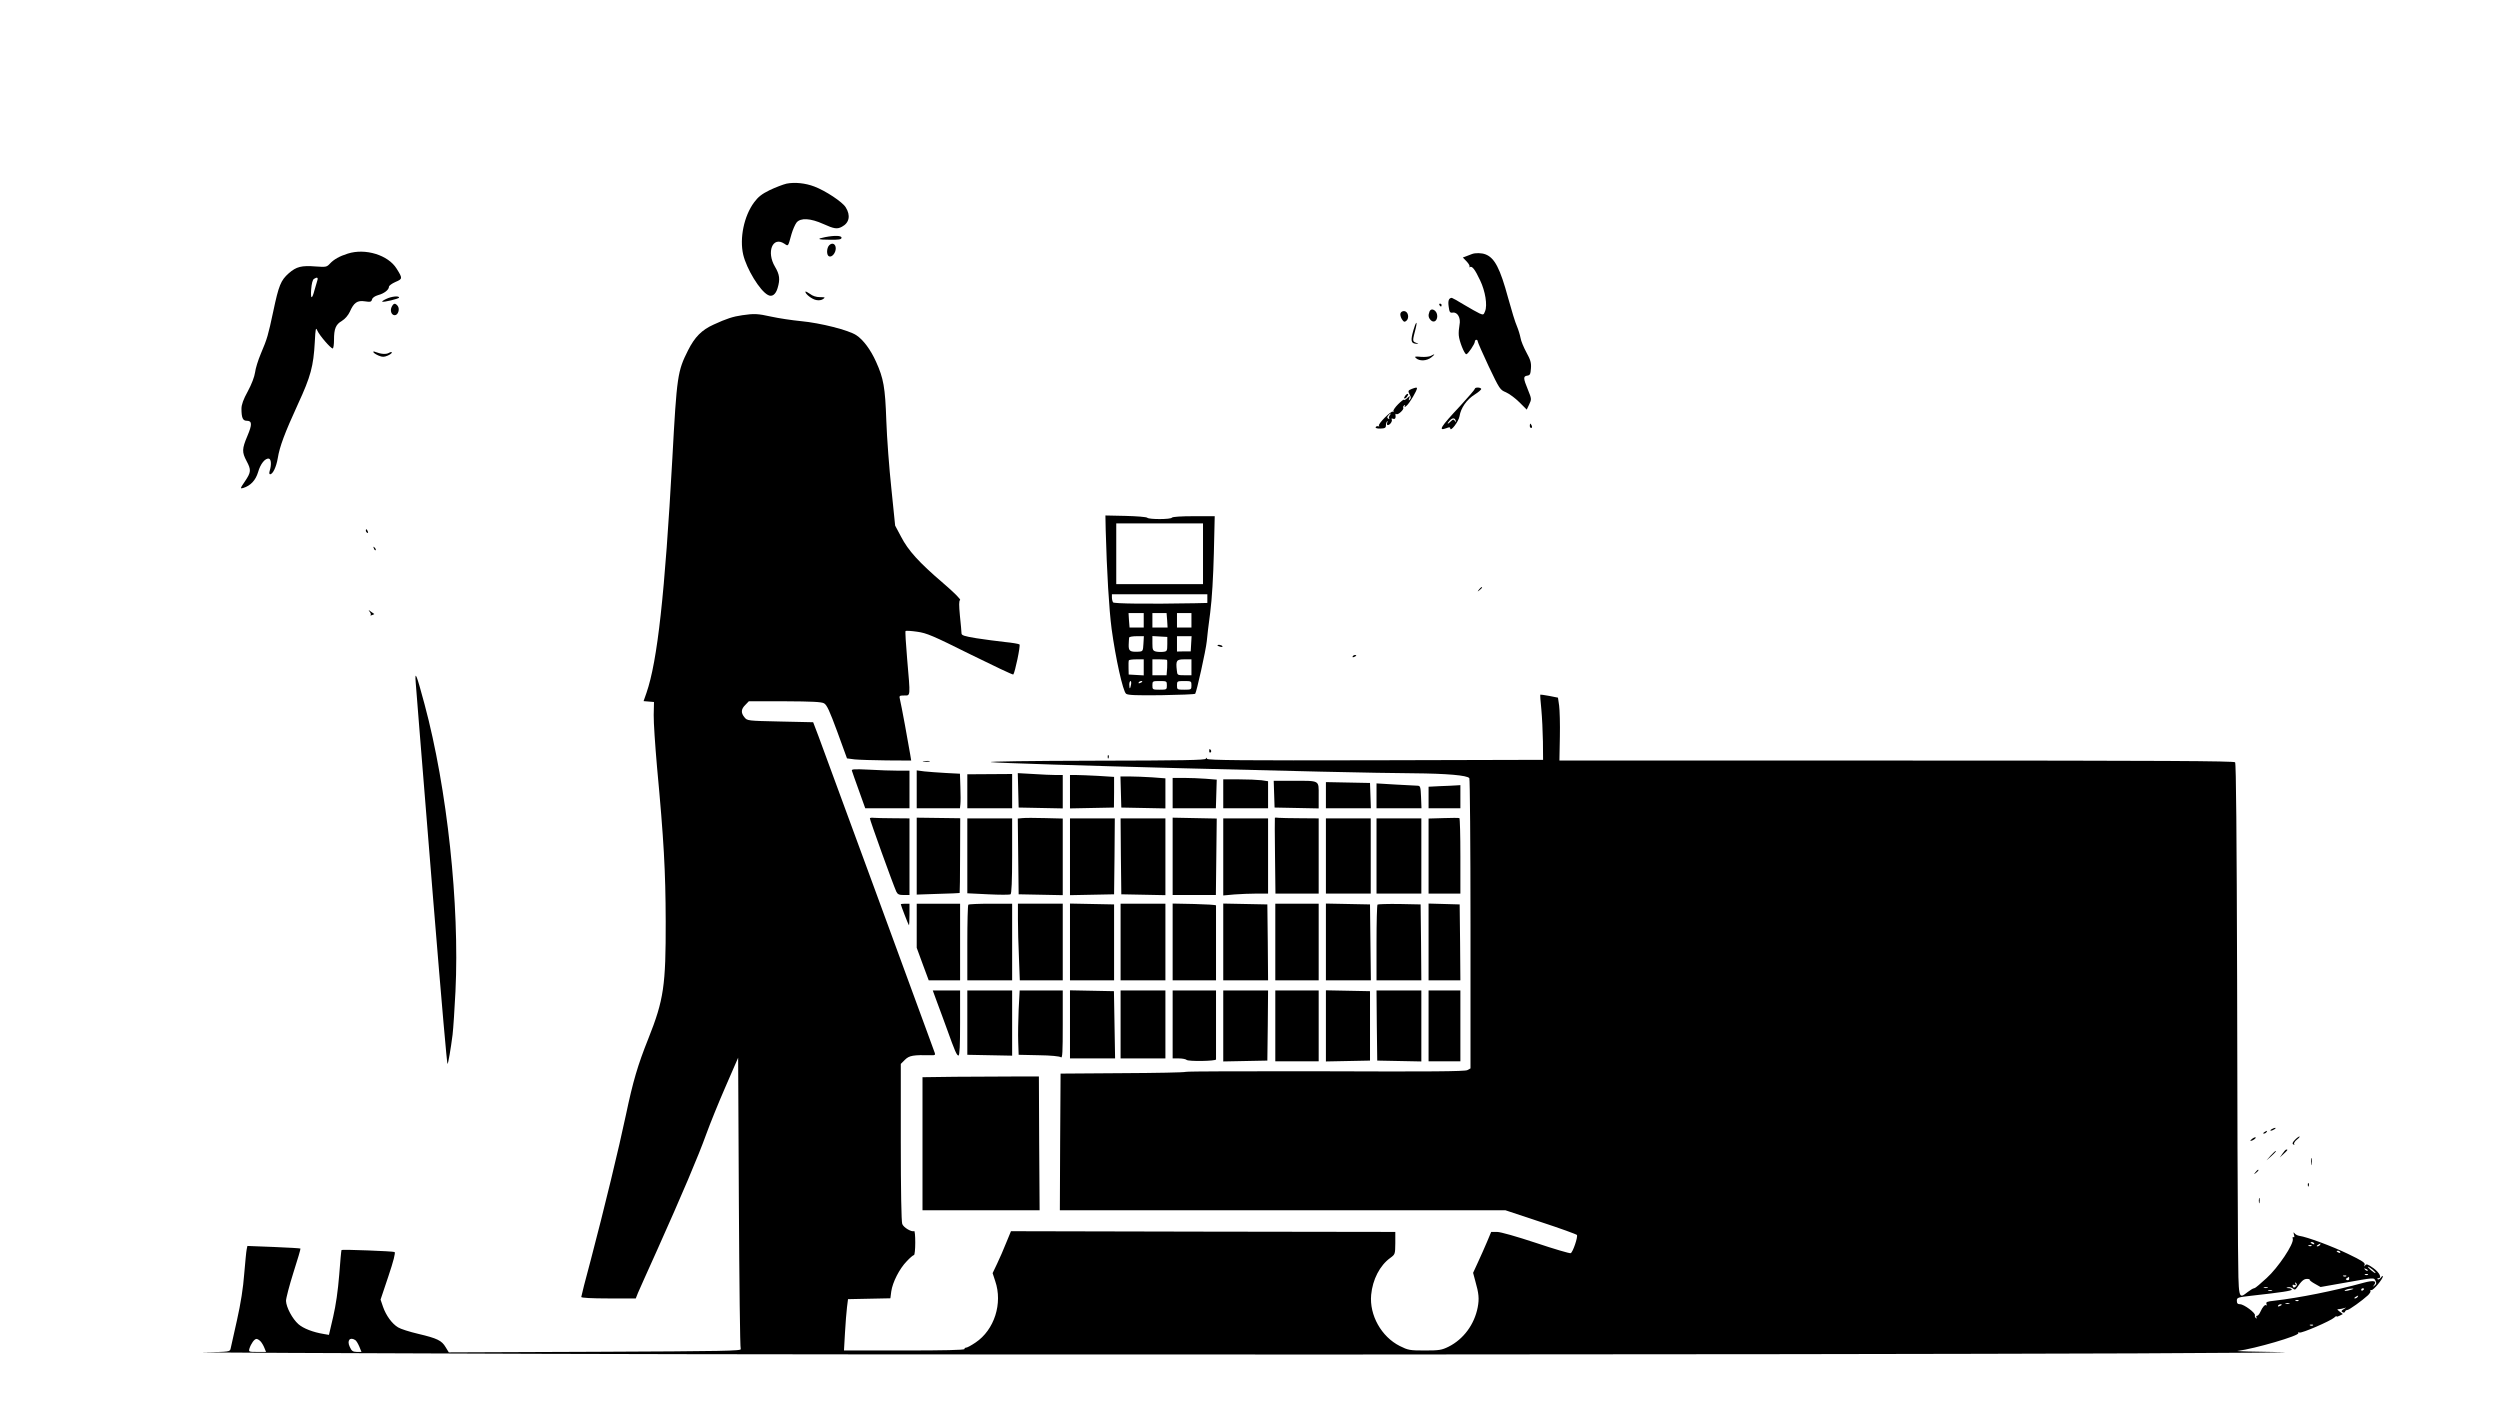 <?xml version="1.0" standalone="no"?>
<!DOCTYPE svg PUBLIC "-//W3C//DTD SVG 20010904//EN"
 "http://www.w3.org/TR/2001/REC-SVG-20010904/DTD/svg10.dtd">
<svg version="1.0" xmlns="http://www.w3.org/2000/svg"
 width="1729pt" height="980pt" viewBox="0 0 1729 980"
 preserveAspectRatio="xMidYMid meet">

<g transform="translate(0,980) scale(0.1,-0.1)"
fill="#000000" stroke="none">
<path d="M5440 8530 c-25 -6 -77 -26 -117 -45 -55 -27 -80 -47 -108 -85 -70
-95 -101 -248 -75 -361 23 -98 115 -250 171 -279 28 -16 54 3 67 48 18 60 14
93 -18 147 -61 102 -17 213 64 160 29 -19 25 -24 50 66 9 31 25 67 35 80 28
34 96 30 185 -10 75 -34 96 -37 129 -19 51 27 61 78 26 134 -22 37 -140 115
-217 144 -63 24 -135 31 -192 20z"/>
<path d="M5707 8160 c-63 -12 -52 -18 32 -18 64 -1 81 2 81 14 0 15 -46 17
-113 4z"/>
<path d="M5735 8104 c-19 -19 -20 -70 -1 -77 20 -8 46 24 46 55 0 31 -24 43
-45 22z"/>
<path d="M2405 8046 c-57 -18 -96 -40 -123 -69 -22 -24 -28 -25 -97 -20 -100
8 -135 -1 -188 -47 -55 -49 -69 -83 -107 -263 -36 -168 -41 -187 -86 -293 -19
-45 -37 -103 -40 -130 -4 -29 -24 -82 -50 -130 -31 -56 -44 -93 -44 -120 0
-63 9 -84 36 -84 38 0 39 -25 5 -105 -38 -90 -38 -112 -6 -173 33 -62 32 -77
-11 -141 -34 -50 -34 -52 -12 -46 51 16 86 53 103 110 16 57 49 98 75 93 16
-4 18 -44 5 -85 -4 -14 -3 -23 3 -23 19 0 43 51 53 111 13 81 48 174 140 375
88 190 107 262 116 427 5 97 7 106 18 80 14 -32 92 -123 106 -123 5 0 9 27 9
59 0 78 12 107 55 132 21 13 42 37 54 62 28 64 52 81 104 73 39 -6 45 -4 50
13 3 12 19 23 42 30 42 11 75 37 75 58 0 7 20 22 45 33 50 21 50 25 8 92 -58
94 -216 143 -338 104z m-211 -188 c-4 -13 -13 -42 -19 -65 -17 -66 -28 -64
-23 5 3 40 10 67 19 73 23 15 31 10 23 -13z"/>
<path d="M10180 8043 c-8 -3 -26 -10 -39 -15 l-24 -9 27 -28 c14 -15 23 -31
19 -36 -5 -4 -3 -5 3 -2 15 9 35 -16 71 -93 35 -73 51 -170 34 -212 -10 -26
-12 -27 -38 -16 -15 7 -64 34 -107 60 -44 27 -82 48 -85 48 -21 -1 -28 -19
-22 -60 5 -39 9 -45 28 -42 34 5 57 -38 47 -85 -4 -21 -7 -54 -5 -73 3 -40 39
-130 52 -130 11 0 59 71 59 87 0 7 5 13 10 13 6 0 10 -5 10 -11 0 -6 34 -84
76 -173 75 -157 78 -162 119 -179 23 -10 65 -41 93 -69 l51 -51 17 36 c17 36
17 38 -9 102 -33 80 -33 93 -4 97 19 3 22 10 25 50 3 39 -3 59 -31 110 -19 35
-38 80 -41 101 -4 21 -15 57 -25 81 -11 23 -38 112 -61 196 -55 203 -93 277
-157 301 -26 10 -69 11 -93 2z"/>
<path d="M5570 7782 c0 -16 46 -52 75 -57 18 -4 37 -1 48 7 16 12 14 13 -22
13 -26 0 -51 8 -70 23 -17 12 -31 19 -31 14z"/>
<path d="M2672 7733 c-18 -8 -31 -17 -29 -19 6 -7 117 20 117 28 0 14 -53 8
-88 -9z"/>
<path d="M2710 7680 c-15 -27 -3 -60 20 -60 24 0 37 44 20 65 -17 20 -27 19
-40 -5z"/>
<path d="M9955 7690 c3 -5 8 -10 11 -10 2 0 4 5 4 10 0 6 -5 10 -11 10 -5 0
-7 -4 -4 -10z"/>
<path d="M9886 7644 c-10 -25 -7 -42 10 -59 20 -20 44 -4 44 29 0 39 -42 63
-54 30z"/>
<path d="M9686 7634 c-4 -9 1 -28 9 -41 13 -20 19 -22 31 -12 22 18 14 63 -12
67 -13 2 -24 -4 -28 -14z"/>
<path d="M5134 7620 c-64 -9 -110 -24 -199 -65 -82 -37 -130 -86 -176 -177
-73 -145 -78 -175 -109 -748 -52 -940 -103 -1402 -179 -1622 l-20 -57 36 -3
36 -3 -2 -90 c-1 -49 10 -211 23 -360 47 -504 59 -719 60 -1065 1 -446 -13
-544 -120 -813 -74 -185 -106 -295 -155 -527 -48 -228 -151 -653 -243 -1003
-37 -136 -66 -252 -66 -257 0 -6 73 -10 188 -10 l189 0 15 38 c9 20 68 154
133 297 169 377 286 652 339 800 26 72 86 220 134 330 l87 200 5 -1000 c3
-550 8 -1007 13 -1015 6 -13 -110 -15 -1006 -19 l-1013 -4 -22 36 c-27 46 -58
61 -189 92 -60 14 -123 34 -140 45 -42 25 -83 82 -104 142 l-17 50 54 161 c36
107 50 163 43 168 -10 6 -361 19 -367 14 -2 -2 -9 -79 -16 -172 -9 -111 -23
-209 -42 -291 l-29 -124 -35 6 c-74 12 -142 38 -176 68 -42 37 -84 116 -86
161 0 18 23 106 51 195 29 90 51 165 49 167 -2 2 -85 7 -185 11 l-182 7 -5
-24 c-3 -13 -10 -89 -17 -169 -7 -96 -24 -204 -50 -320 -22 -96 -42 -185 -44
-197 -5 -22 -8 -23 -188 -25 -100 -2 930 -7 2288 -11 2499 -8 8646 -6 11070 3
726 3 1176 7 1000 9 -176 2 -306 6 -290 8 119 15 430 106 420 123 -3 6 0 7 8
4 16 -6 212 79 240 103 9 9 17 13 17 9 0 -4 10 -1 22 5 l21 11 -22 17 c-19 15
-20 17 -4 17 10 1 27 4 38 8 14 5 13 3 -4 -7 -18 -11 -21 -16 -10 -22 7 -5 14
-4 17 3 2 7 9 12 16 12 12 0 103 65 143 102 12 12 20 25 17 30 -3 5 0 7 7 6
13 -3 79 76 79 95 0 6 -6 2 -14 -9 -8 -10 -18 -16 -22 -11 -4 4 -2 7 4 7 28 0
9 39 -34 70 -38 27 -48 30 -56 19 -8 -11 -9 -10 -4 4 4 14 -17 28 -117 76
-113 54 -280 116 -335 124 -13 2 -28 10 -33 18 -8 10 -8 7 -4 -10 5 -15 3 -21
-3 -17 -6 3 -8 -2 -5 -12 9 -34 -102 -200 -181 -271 -16 -14 -40 -36 -54 -48
-14 -13 -29 -23 -34 -23 -5 0 -24 -11 -42 -25 -67 -51 -64 -63 -68 322 -2 192
-5 1019 -6 1838 -3 1005 -7 1494 -14 1503 -8 9 -489 12 -2342 12 l-2331 0 3
162 c2 90 -1 188 -5 218 l-8 55 -60 12 c-33 6 -61 10 -62 9 -2 -1 1 -47 7
-102 5 -54 10 -155 11 -224 l1 -125 -1158 -3 c-920 -2 -1159 0 -1166 10 -6 10
-8 10 -8 1 0 -10 -162 -13 -772 -14 -433 -1 -747 -5 -713 -10 93 -12 2461 -75
2918 -77 233 -2 376 -14 389 -34 4 -7 8 -462 8 -1010 l0 -997 -22 -12 c-16 -9
-264 -11 -977 -8 -526 1 -963 0 -971 -4 -8 -4 -206 -8 -440 -9 l-425 -3 -3
-473 -2 -472 1540 0 1541 0 244 -81 c135 -44 247 -85 251 -90 8 -13 -28 -120
-43 -126 -6 -3 -115 29 -240 71 -136 45 -245 76 -269 76 l-41 0 -28 -67 c-16
-38 -44 -101 -63 -142 l-34 -74 15 -56 c25 -87 28 -123 17 -182 -23 -119 -98
-221 -202 -273 -47 -23 -64 -26 -163 -26 -105 0 -116 2 -174 31 -127 64 -211
213 -198 354 10 106 60 203 132 255 34 25 34 26 35 102 l0 78 -1329 2 -1329 3
-33 -80 c-17 -44 -46 -109 -63 -145 l-31 -65 18 -55 c53 -154 -6 -338 -136
-425 -28 -19 -57 -35 -64 -35 -7 0 -13 -4 -13 -10 0 -7 -145 -10 -416 -10
l-417 0 7 123 c4 67 10 147 14 177 l7 55 146 3 147 3 6 47 c9 64 57 158 107
209 22 24 45 43 50 43 5 0 9 39 9 86 0 47 -3 83 -8 80 -16 -9 -73 24 -82 49
-6 16 -10 233 -10 566 l0 541 29 29 c30 29 55 34 184 31 23 -1 27 3 22 16 -4
9 -26 71 -50 137 -42 117 -680 1852 -753 2050 l-38 100 -228 5 c-225 5 -228 5
-247 29 -26 31 -24 57 6 86 l24 25 248 0 c189 -1 254 -4 272 -14 20 -11 38
-51 92 -197 l67 -184 53 -7 c30 -3 130 -6 222 -7 l169 -1 -7 43 c-10 63 -63
351 -71 381 -6 24 -4 26 30 26 44 0 43 -12 20 253 -9 104 -14 190 -11 193 3 3
39 1 80 -5 66 -9 108 -27 367 -156 162 -80 295 -143 298 -140 11 11 51 200 43
208 -4 4 -50 12 -102 17 -52 6 -140 17 -196 26 -85 14 -103 20 -103 34 0 10
-5 64 -11 121 -7 74 -7 104 1 109 7 4 -41 52 -118 118 -167 143 -241 225 -290
320 l-41 77 -26 255 c-15 140 -31 352 -35 470 -8 232 -19 293 -71 408 -37 83
-89 153 -137 184 -53 35 -246 84 -382 97 -63 6 -155 20 -205 31 -95 21 -119
22 -201 10z m10871 -6420 c3 -6 -1 -7 -9 -4 -18 7 -21 14 -7 14 6 0 13 -4 16
-10z m40 -10 c-3 -5 -12 -10 -18 -10 -7 0 -6 4 3 10 19 12 23 12 15 0z m-58
-6 c-3 -3 -12 -4 -19 -1 -8 3 -5 6 6 6 11 1 17 -2 13 -5z m198 -44 c3 -6 -1
-7 -9 -4 -18 7 -21 14 -7 14 6 0 13 -4 16 -10z m224 -121 c13 -11 22 -21 20
-23 -2 -3 -17 7 -32 20 -15 13 -24 24 -20 24 4 -1 19 -10 32 -21z m-34 -7 c-3
-3 -11 0 -18 7 -9 10 -8 11 6 5 10 -3 15 -9 12 -12z m2 -28 c-3 -3 -12 -4 -19
-1 -8 3 -5 6 6 6 11 1 17 -2 13 -5z m-150 -10 c-3 -3 -12 -4 -19 -1 -8 3 -5 6
6 6 11 1 17 -2 13 -5z m20 -18 c0 -8 -6 -12 -15 -9 -11 5 -11 7 0 14 7 5 13 9
14 9 0 0 1 -6 1 -14z m-273 -7 c-2 -3 14 -16 36 -28 l39 -22 153 27 c226 40
215 39 227 16 8 -16 7 -23 -7 -33 -15 -12 -15 -12 -5 1 25 32 1 38 -72 18
-200 -55 -443 -104 -618 -124 -48 -5 -57 -9 -52 -22 3 -9 3 -13 -1 -10 -8 9
-26 -10 -41 -44 -7 -16 -17 -28 -23 -28 -6 0 -8 -5 -4 -12 4 -7 3 -8 -4 -4 -6
4 -9 12 -7 19 6 16 -76 77 -103 77 -16 0 -22 6 -22 24 0 22 5 24 103 35 209
23 277 34 277 42 0 5 -10 10 -22 10 -18 1 -19 2 -5 6 10 3 25 -1 34 -8 13 -11
17 -10 29 6 31 46 47 60 69 60 13 0 21 -3 19 -6z m-90 -28 c3 -5 0 -14 -8 -20
-10 -9 -15 -8 -19 3 -4 11 -1 13 10 9 11 -4 14 -2 9 5 -4 7 -5 12 -2 12 3 0 7
-4 10 -9z m-201 -28 c-7 -2 -19 -2 -25 0 -7 3 -2 5 12 5 14 0 19 -2 13 -5z
m577 -13 c-34 -11 -60 -11 -35 0 11 5 29 8 40 8 16 0 15 -2 -5 -8z m90 6 c0
-3 -4 -8 -10 -11 -5 -3 -10 -1 -10 4 0 6 5 11 10 11 6 0 10 -2 10 -4z m-637
-13 c-7 -2 -19 -2 -25 0 -7 3 -2 5 12 5 14 0 19 -2 13 -5z m592 -43 c-3 -5
-12 -10 -18 -10 -7 0 -6 4 3 10 19 12 23 12 15 0z m-408 -26 c-3 -3 -12 -4
-19 -1 -8 3 -5 6 6 6 11 1 17 -2 13 -5z m-64 -21 c-7 -2 -19 -2 -25 0 -7 3 -2
5 12 5 14 0 19 -2 13 -5z m-53 -7 c0 -2 -7 -7 -16 -10 -8 -3 -12 -2 -9 4 6 10
25 14 25 6z m217 -142 c-3 -3 -12 -4 -19 -1 -8 3 -5 6 6 6 11 1 17 -2 13 -5z
m-14194 -112 c8 -9 20 -29 26 -45 l11 -27 -61 0 c-58 0 -60 1 -54 23 11 34 34
67 49 67 7 0 20 -8 29 -18z m654 10 c7 -4 19 -24 28 -45 l15 -37 -32 0 c-28 1
-36 6 -49 35 -21 44 1 71 38 47z"/>
<path d="M9775 7516 c-20 -70 -17 -90 15 -93 25 -3 25 -3 2 7 -24 10 -24 11
-1 99 14 58 1 47 -16 -13z"/>
<path d="M2583 7363 c4 -6 20 -16 37 -23 24 -10 36 -10 60 0 17 7 30 17 30 22
0 5 -10 4 -21 -3 -21 -11 -54 -8 -93 7 -12 5 -17 4 -13 -3z"/>
<path d="M9896 7339 c-10 -6 -41 -9 -68 -7 -40 4 -47 3 -36 -8 25 -24 77 -21
109 6 26 21 24 25 -5 9z"/>
<path d="M9763 7110 c-26 -11 -27 -14 -12 -42 8 -15 8 -23 -1 -32 -8 -8 -9 -6
-4 9 7 20 7 20 -14 1 -12 -11 -22 -15 -22 -11 0 5 -18 -8 -40 -30 -21 -21 -36
-43 -33 -48 3 -6 2 -7 -4 -4 -12 8 -106 -87 -96 -97 5 -4 2 -6 -6 -4 -7 2 -15
-1 -17 -7 -2 -6 12 -10 33 -9 31 1 38 5 38 22 0 11 4 24 8 28 4 5 5 1 1 -9 -3
-9 -2 -17 4 -17 15 0 34 28 27 39 -3 7 0 8 9 5 15 -6 21 6 17 29 -1 5 2 6 7 3
12 -7 54 33 47 44 -3 5 0 12 6 16 8 5 9 3 4 -7 -5 -8 2 -5 14 6 20 17 71 104
71 120 0 7 -11 5 -37 -5z m-152 -183 c-6 -8 -7 -18 -3 -22 4 -5 1 -5 -6 -1
-10 6 -10 11 -1 22 6 8 14 14 16 14 3 0 0 -6 -6 -13z"/>
<path d="M10200 7111 c0 -5 -46 -58 -101 -118 -137 -146 -156 -177 -95 -154
19 8 26 7 26 -1 0 -29 58 46 64 83 9 58 50 116 106 151 27 17 47 35 44 39 -7
12 -44 11 -44 0z m-132 -222 c3 -12 2 -12 -6 0 -9 12 -13 12 -27 -2 -23 -24
-32 -21 -10 3 20 22 37 22 43 -1z"/>
<path d="M9720 7065 c-7 -9 -11 -18 -8 -20 3 -3 11 1 18 10 7 9 11 18 8 20 -3
3 -11 -1 -18 -10z"/>
<path d="M10580 6855 c0 -8 4 -15 10 -15 5 0 7 7 4 15 -4 8 -8 15 -10 15 -2 0
-4 -7 -4 -15z"/>
<path d="M7647 6135 c8 -292 23 -547 41 -685 28 -205 78 -431 100 -448 13 -10
70 -12 244 -10 124 2 230 6 234 10 9 10 74 301 80 363 2 28 13 118 24 200 12
93 21 248 25 408 l6 257 -145 0 c-86 0 -147 -4 -151 -10 -8 -13 -158 -13 -170
-1 -6 6 -73 11 -150 13 l-140 3 2 -100z m673 -165 l0 -210 -300 0 -300 0 0
210 0 210 300 0 300 0 0 -210z m30 -310 l0 -30 -87 -2 c-324 -6 -559 -3 -565
6 -4 6 -8 21 -8 34 l0 22 330 0 330 0 0 -30z m-440 -150 l0 -50 -49 0 -49 0
-4 50 -3 50 53 0 52 0 0 -50z m162 0 l3 -50 -52 0 -53 0 0 50 0 50 49 0 49 0
4 -50z m168 0 l0 -50 -50 0 -50 0 0 50 0 50 50 0 50 0 0 -50z m-332 -162 c-3
-51 -4 -53 -33 -55 -60 -3 -70 4 -69 47 1 22 2 45 3 50 1 6 24 10 52 10 l50 0
-3 -52z m165 -3 c0 -47 -2 -50 -28 -53 -15 -2 -38 -1 -51 2 -21 6 -24 12 -24
57 l0 50 51 -3 52 -3 0 -50z m165 3 l-3 -53 -47 0 -48 -1 0 53 0 53 51 0 50 0
-3 -52z m-328 -164 l0 -55 -52 3 -52 3 -1 45 c-1 25 0 48 2 53 2 4 26 7 54 7
l49 0 0 -56z m161 52 c2 -2 2 -27 1 -55 l-4 -51 -49 0 -49 0 0 55 0 55 48 0
c27 0 51 -2 53 -4z m169 -51 l0 -55 -49 0 c-48 0 -49 1 -52 33 -8 69 -3 77 52
77 l49 0 0 -55z m-418 -120 c-2 -14 -6 -25 -8 -25 -2 0 -4 11 -4 25 0 14 4 25
9 25 4 0 6 -11 3 -25z m78 21 c0 -2 -7 -7 -16 -10 -8 -3 -12 -2 -9 4 6 10 25
14 25 6z m170 -26 c0 -29 -1 -30 -50 -30 -49 0 -50 1 -50 30 0 29 1 30 50 30
49 0 50 -1 50 -30z m170 0 c0 -29 -1 -30 -50 -30 -49 0 -50 1 -50 30 0 29 1
30 50 30 49 0 50 -1 50 -30z"/>
<path d="M2530 6131 c0 -6 4 -13 10 -16 6 -3 7 1 4 9 -7 18 -14 21 -14 7z"/>
<path d="M2586 6007 c3 -10 9 -15 12 -12 3 3 0 11 -7 18 -10 9 -11 8 -5 -6z"/>
<path d="M10229 5723 c-13 -16 -12 -17 4 -4 9 7 17 15 17 17 0 8 -8 3 -21 -13z"/>
<path d="M2557 5569 c7 -9 10 -19 6 -23 -4 -4 1 -4 10 0 10 3 17 7 15 8 -2 1
-12 8 -23 16 -18 14 -19 13 -8 -1z"/>
<path d="M8420 5336 c0 -2 9 -6 20 -9 11 -3 18 -1 14 4 -5 9 -34 13 -34 5z"/>
<path d="M9355 5260 c-3 -6 1 -7 9 -4 18 7 21 14 7 14 -6 0 -13 -4 -16 -10z"/>
<path d="M2875 5080 c3 -36 14 -177 25 -315 29 -362 45 -564 95 -1175 63 -772
96 -1143 100 -1148 4 -4 23 106 35 202 5 42 14 177 20 299 29 598 -57 1403
-214 1987 -56 209 -68 238 -61 150z"/>
<path d="M8363 4605 c0 -8 4 -12 9 -9 5 3 6 10 3 15 -9 13 -12 11 -12 -6z"/>
<path d="M7661 4564 c0 -11 3 -14 6 -6 3 7 2 16 -1 19 -3 4 -6 -2 -5 -13z"/>
<path d="M6388 4533 c12 -2 30 -2 40 0 9 3 -1 5 -23 4 -22 0 -30 -2 -17 -4z"/>
<path d="M5892 4469 c2 -8 24 -69 48 -136 l44 -123 153 0 153 0 0 130 0 130
-78 0 c-44 0 -134 3 -202 7 -104 5 -123 4 -118 -8z"/>
<path d="M6340 4341 l0 -131 149 0 150 0 3 28 c2 15 2 68 0 119 l-3 92 -97 5
c-53 3 -121 8 -149 11 l-53 7 0 -131z"/>
<path d="M6690 4328 l0 -118 155 0 155 0 0 119 0 118 -155 -1 -155 -1 0 -117z"/>
<path d="M7042 4334 l3 -119 153 -3 152 -3 0 116 0 115 -48 0 c-27 0 -97 3
-156 7 l-107 6 3 -119z"/>
<path d="M7400 4325 l0 -116 152 3 152 3 1 106 0 106 -110 7 c-60 3 -129 6
-152 6 l-43 0 0 -115z"/>
<path d="M7752 4323 l3 -108 153 -3 152 -3 0 104 0 104 -92 7 c-50 3 -120 6
-155 6 l-64 0 3 -107z"/>
<path d="M8110 4315 l0 -105 149 0 150 0 3 99 3 99 -74 6 c-41 3 -109 6 -153
6 l-78 0 0 -105z"/>
<path d="M8460 4310 l0 -100 155 0 155 0 0 94 0 93 -46 7 c-26 3 -96 6 -155 6
l-109 0 0 -100z"/>
<path d="M8812 4308 l3 -93 153 -3 152 -3 0 90 c0 107 11 101 -178 101 l-133
0 3 -92z"/>
<path d="M9170 4301 l0 -91 155 0 156 0 -3 88 -3 87 -152 3 -153 3 0 -90z"/>
<path d="M9520 4296 l0 -86 155 0 156 0 -3 78 c-3 69 -5 77 -23 78 -11 1 -80
4 -152 8 l-133 8 0 -86z"/>
<path d="M9958 4363 l-78 -4 0 -74 0 -75 110 0 110 0 0 80 0 80 -32 -2 c-18
-1 -68 -4 -110 -5z"/>
<path d="M6016 4141 c-3 -5 158 -452 183 -508 9 -18 19 -23 51 -23 l40 0 0
265 0 265 -112 1 c-62 0 -123 2 -136 3 -13 2 -24 0 -26 -3z"/>
<path d="M6340 3879 l0 -266 148 5 c81 2 148 5 149 6 1 1 3 118 3 260 l1 257
-150 2 -151 2 0 -266z"/>
<path d="M7072 4142 l-33 -3 3 -262 3 -262 153 -3 152 -3 0 265 0 265 -122 3
c-68 2 -138 2 -156 0z"/>
<path d="M8110 3878 l0 -268 150 0 149 0 3 265 3 264 -153 3 -152 3 0 -267z"/>
<path d="M8817 4144 c-1 -1 -1 -120 1 -263 l3 -261 149 0 150 0 0 260 0 260
-127 1 c-71 0 -138 2 -151 3 -12 2 -23 2 -25 0z"/>
<path d="M9983 4142 l-103 -3 0 -259 0 -260 110 0 110 0 0 259 c0 143 -3 261
-7 263 -5 2 -54 2 -110 0z"/>
<path d="M6690 3881 l0 -259 144 -7 c80 -4 149 -4 155 0 7 4 11 93 11 266 l0
259 -155 0 -155 0 0 -259z"/>
<path d="M7400 3875 l0 -266 153 3 152 3 3 263 2 262 -155 0 -155 0 0 -265z"/>
<path d="M7752 3878 l3 -263 153 -3 152 -3 0 266 0 265 -155 0 -155 0 2 -262z"/>
<path d="M8460 3874 l0 -267 77 7 c42 3 111 6 155 6 l78 0 0 260 0 260 -155 0
-155 0 0 -266z"/>
<path d="M9170 3880 l0 -260 155 0 155 0 0 260 0 260 -155 0 -155 0 0 -260z"/>
<path d="M9520 3880 l0 -260 155 0 155 0 0 260 0 260 -155 0 -155 0 0 -260z"/>
<path d="M6230 3546 c0 -7 52 -141 56 -145 2 -2 4 30 4 72 l0 77 -30 0 c-16 0
-30 -2 -30 -4z"/>
<path d="M6340 3398 l0 -153 41 -112 42 -113 109 0 108 0 0 265 0 265 -150 0
-150 0 0 -152z"/>
<path d="M6697 3543 c-4 -3 -7 -123 -7 -265 l0 -258 155 0 155 0 0 265 0 265
-148 0 c-82 0 -152 -3 -155 -7z"/>
<path d="M7040 3443 c0 -60 3 -179 7 -265 l6 -158 149 0 148 0 0 265 0 265
-155 0 -155 0 0 -107z"/>
<path d="M7400 3285 l0 -265 153 0 152 0 0 263 0 262 -152 3 -153 3 0 -266z"/>
<path d="M7750 3285 l0 -265 155 0 155 0 0 265 0 265 -155 0 -155 0 0 -265z"/>
<path d="M8110 3285 l0 -265 150 0 150 0 0 255 c0 140 0 258 0 263 0 4 -67 8
-150 10 l-150 3 0 -266z"/>
<path d="M8460 3285 l0 -265 155 0 155 0 -2 263 -3 262 -152 3 -153 3 0 -266z"/>
<path d="M8820 3285 l0 -265 150 0 150 0 0 265 0 265 -150 0 -150 0 0 -265z"/>
<path d="M9170 3285 l0 -265 155 0 156 0 -3 263 -3 262 -152 3 -153 3 0 -266z"/>
<path d="M9527 3544 c-4 -4 -7 -124 -7 -266 l0 -258 155 0 155 0 -2 263 -3
262 -146 3 c-80 1 -148 -1 -152 -4z"/>
<path d="M9880 3285 l0 -265 110 0 110 0 -2 263 -3 262 -107 3 -108 3 0 -266z"/>
<path d="M6481 2868 c17 -46 49 -131 70 -190 53 -148 66 -178 78 -178 8 0 11
74 11 225 l0 225 -95 0 -94 0 30 -82z"/>
<path d="M6690 2728 l0 -223 155 -3 155 -3 0 225 0 226 -155 0 -155 0 0 -222z"/>
<path d="M7045 2818 c-3 -73 -5 -173 -3 -223 l3 -90 139 -3 c82 -1 145 -7 153
-14 11 -9 13 32 13 226 l0 236 -149 0 -149 0 -7 -132z"/>
<path d="M7400 2715 l0 -235 156 0 156 0 -4 233 -4 232 -152 3 -152 3 0 -236z"/>
<path d="M7750 2715 l0 -235 155 0 155 0 0 235 0 235 -155 0 -155 0 0 -235z"/>
<path d="M8110 2715 l0 -235 43 0 c24 0 48 -5 53 -10 12 -12 204 -9 204 3 0 4
0 113 0 242 l0 235 -150 0 -150 0 0 -235z"/>
<path d="M8460 2705 l0 -246 153 3 152 3 3 243 2 242 -155 0 -155 0 0 -245z"/>
<path d="M8820 2705 l0 -245 150 0 150 0 0 245 0 245 -150 0 -150 0 0 -245z"/>
<path d="M9170 2705 l0 -246 153 3 152 3 0 240 0 240 -152 3 -153 3 0 -246z"/>
<path d="M9522 2708 l3 -243 153 -3 152 -3 0 246 0 245 -155 0 -155 0 2 -242z"/>
<path d="M9880 2705 l0 -245 110 0 110 0 0 245 0 245 -110 0 -110 0 0 -245z"/>
<path d="M6608 2353 l-228 -3 0 -460 0 -460 405 0 405 0 -3 463 -2 462 -175 0
c-96 0 -277 -1 -402 -2z"/>
<path d="M15710 1990 c-8 -5 -10 -10 -5 -10 6 0 17 5 25 10 8 5 11 10 5 10 -5
0 -17 -5 -25 -10z"/>
<path d="M15660 1970 c-9 -6 -10 -10 -3 -10 6 0 15 5 18 10 8 12 4 12 -15 0z"/>
<path d="M15576 1924 c-11 -8 -16 -14 -10 -14 13 0 39 18 34 24 -3 2 -14 -2
-24 -10z"/>
<path d="M15871 1916 c-17 -18 -19 -26 -10 -31 7 -5 10 -4 5 3 -3 6 6 20 20
31 15 12 22 21 17 21 -5 0 -20 -11 -32 -24z"/>
<path d="M15786 1822 l-19 -27 26 24 c28 26 32 31 20 31 -5 0 -17 -13 -27 -28z"/>
<path d="M15704 1808 l-29 -33 33 29 c30 28 37 36 29 36 -2 0 -16 -15 -33 -32z"/>
<path d="M15983 1765 c0 -22 2 -30 4 -17 2 12 2 30 0 40 -3 9 -5 -1 -4 -23z"/>
<path d="M15599 1693 c-13 -16 -12 -17 4 -4 16 13 21 21 13 21 -2 0 -10 -8
-17 -17z"/>
<path d="M15961 1604 c0 -11 3 -14 6 -6 3 7 2 16 -1 19 -3 4 -6 -2 -5 -13z"/>
<path d="M15622 1495 c0 -16 2 -22 5 -12 2 9 2 23 0 30 -3 6 -5 -1 -5 -18z"/>
</g>
</svg>
